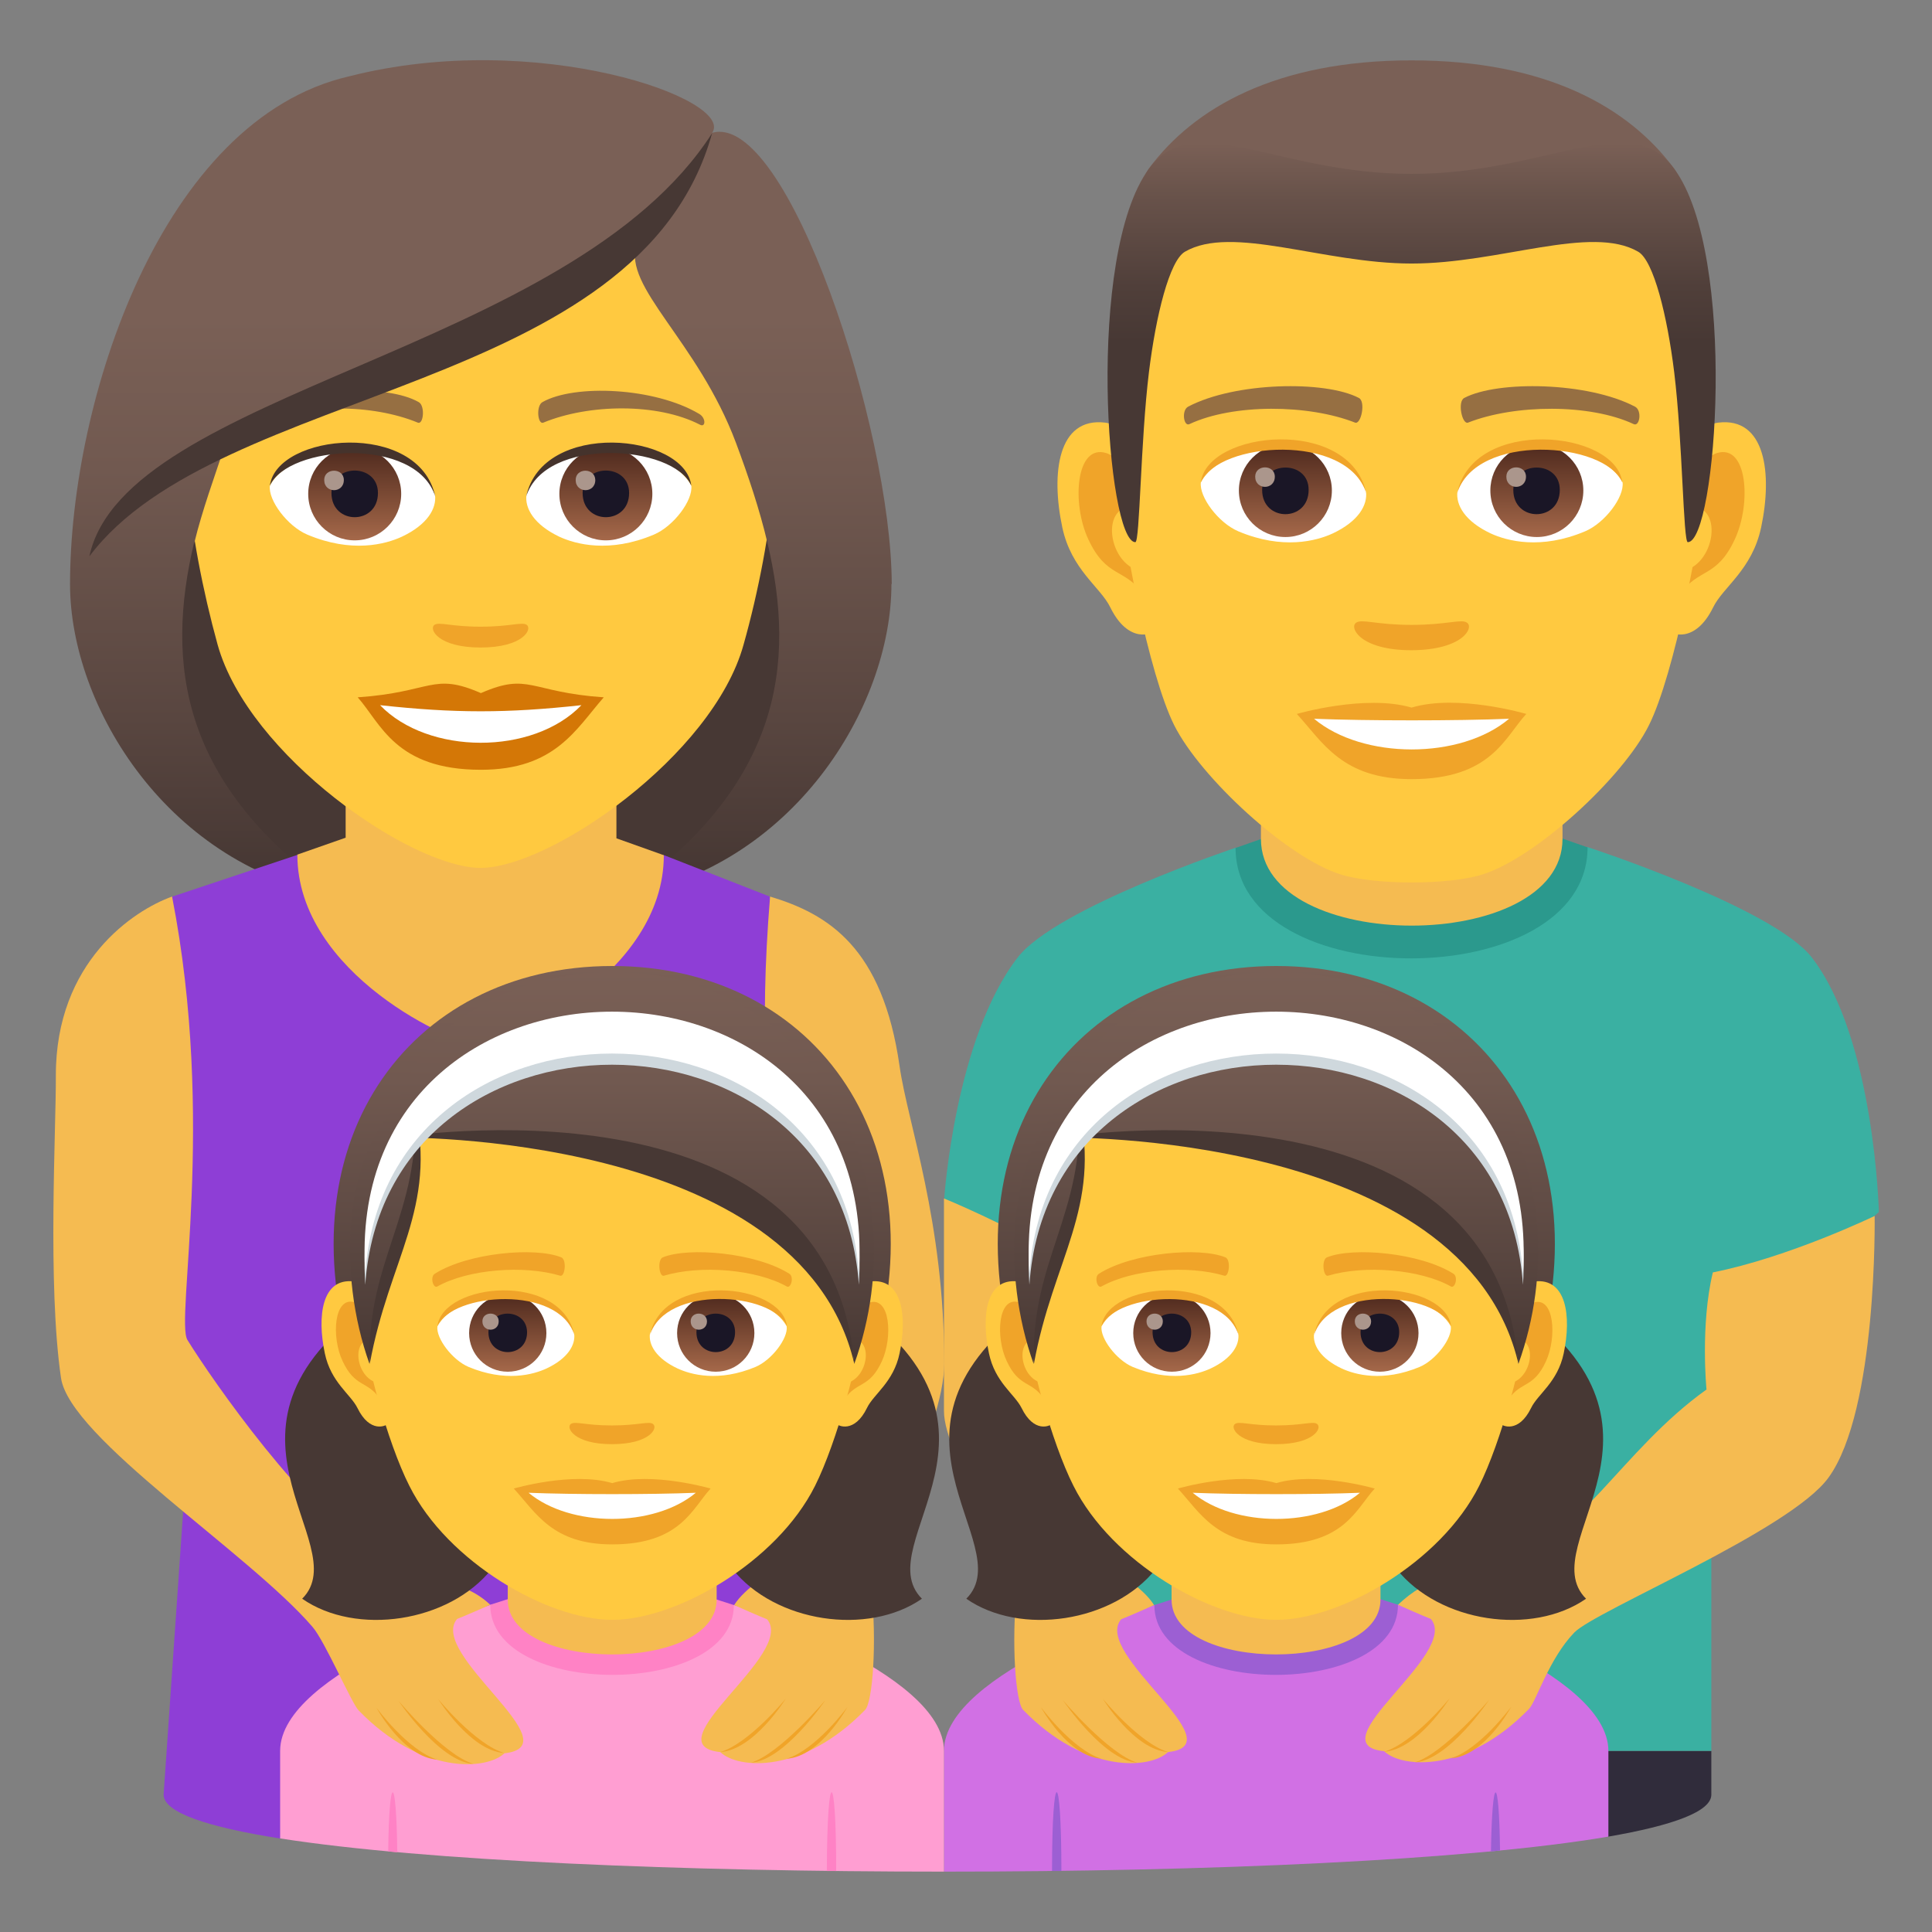<?xml version="1.0" encoding="utf-8"?>
<!-- Generator: Adobe Illustrator 24.1.2, SVG Export Plug-In . SVG Version: 6.00 Build 0)  -->
<svg version="1.1" id="Layer_1" xmlns="http://www.w3.org/2000/svg" xmlns:xlink="http://www.w3.org/1999/xlink" x="0px" y="0px"
	 width="64px" height="64px" viewBox="0 0 64 64" style="enable-background:new 0 0 64 64;" xml:space="preserve">
<rect x="0" y="0" width="64" height="64" fill="#808080" stroke="none"/>
<style type="text/css">
	.st0{fill:#302C3B;}
	.st1{fill:#3AB0A2;}
	.st2{fill:#2B998D;}
	.st3{fill:#F5BB51;}
	.st4{fill:#FFC940;}
	.st5{fill:#F0A429;}
	.st6{fill:#966F42;}
	.st7{fill:#FFFFFF;}
	.st8{fill:url(#Oval_1_);}
	.st9{fill:#1A1626;}
	.st10{fill:#AB968C;}
	.st11{fill:url(#Oval_2_);}
	.st12{fill:#7A6056;}
	.st13{fill:url(#SVGID_1_);}
	.st14{fill:#D170E4;}
	.st15{fill:#9C5FD3;}
	.st16{fill:#473834;}
	.st17{fill:url(#SVGID_2_);}
	.st18{fill:url(#SVGID_3_);}
	.st19{fill:#8E3ED6;}
	.st20{fill:#D47706;}
	.st21{fill:url(#Oval_3_);}
	.st22{fill:#45332C;}
	.st23{fill:url(#Oval_4_);}
	.st24{fill:url(#SVGID_4_);}
	.st25{fill:#FF9ED2;}
	.st26{fill:#FF82C5;}
	.st27{fill:url(#SVGID_5_);}
	.st28{fill:url(#Oval_5_);}
	.st29{fill:url(#Oval_6_);}
	.st30{fill:url(#SVGID_6_);}
	.st31{fill:#CFD8DD;}
	.st32{fill:url(#SVGID_7_);}
	.st33{fill:url(#Oval_7_);}
	.st34{fill:url(#Oval_8_);}
	.st35{fill:url(#SVGID_8_);}
</style>
<path class="st0" d="M48.95,58l4.33,2.84c2.14-0.37,3.41-0.83,3.41-1.39V58L48.95,58z"/>
<path class="st1" d="M60.02,31.72c-1.27-1.65-7.43-3.66-7.43-3.66l-11.65,0.02c0,0-5.96,1.99-7.23,3.64
	c-2.08,2.69-2.43,7.97-2.43,7.97L35.95,58l20.74,0V45.08l5.55-4.93C62.24,40.15,62.1,34.41,60.02,31.72z"/>
<path class="st2" d="M40.93,28.09c0,4.89,11.66,4.87,11.66-0.02l-1.17-0.41h-9.27L40.93,28.09z"/>
<path class="st3" d="M41.77,27.79c0,3.83,9.99,3.83,9.99,0c0-1.3,0-4.23,0-4.23h-9.99C41.77,23.56,41.77,26.49,41.77,27.79z"/>
<path id="Path_492_" class="st4" d="M56.92,14c-1.57,0.19-2.71,5.45-1.72,6.84c0.14,0.19,0.95,0.5,1.55-0.72
	c0.33-0.68,1.29-1.24,1.59-2.65C58.72,15.68,58.48,13.81,56.92,14z"/>
<path id="Path_491_" class="st4" d="M36.61,14c1.57,0.19,2.71,5.45,1.72,6.84c-0.14,0.19-0.95,0.5-1.55-0.72
	c-0.33-0.68-1.29-1.24-1.59-2.65C34.81,15.68,35.04,13.81,36.61,14z"/>
<path id="Path_490_" class="st5" d="M56.87,15.01c-0.41,0.13-0.86,0.75-1.1,1.79c1.43-0.31,1.08,2.08-0.17,2.13
	c0.01,0.24,0.03,0.49,0.06,0.75c0.6-0.87,1.21-0.52,1.81-1.82C58.02,16.68,57.89,14.69,56.87,15.01z"/>
<path id="Path_489_" class="st5" d="M37.75,16.8c-0.24-1.04-0.69-1.66-1.1-1.79c-1.02-0.32-1.15,1.68-0.6,2.85
	c0.6,1.3,1.21,0.95,1.82,1.82c0.03-0.26,0.04-0.51,0.05-0.75C36.69,18.87,36.34,16.51,37.75,16.8z"/>
<path id="Path_488_" class="st4" d="M46.76,3.88c-6.81,0-10.09,5.15-9.68,12.32c0.08,1.44,0.97,6.14,1.82,7.83
	c0.87,1.73,3.75,4.39,5.52,4.94c1.12,0.35,3.57,0.35,4.68,0c1.77-0.55,4.66-3.21,5.52-4.94c0.85-1.69,1.74-6.39,1.82-7.83
	C56.86,9.03,53.58,3.88,46.76,3.88z"/>
<path id="Path_487_" class="st6" d="M54.16,13.47c-1.56-0.82-4.54-0.87-5.65-0.29c-0.24,0.11-0.08,0.89,0.12,0.82
	c1.55-0.61,4.04-0.63,5.49,0.05C54.32,14.14,54.4,13.59,54.16,13.47z"/>
<path id="Path_486_" class="st6" d="M39.36,13.47c1.56-0.82,4.54-0.87,5.65-0.29c0.24,0.11,0.08,0.89-0.12,0.82
	c-1.55-0.61-4.04-0.63-5.49,0.05C39.21,14.14,39.13,13.59,39.36,13.47z"/>
<path id="Path_485_" class="st5" d="M48.6,20.63c-0.19-0.14-0.65,0.07-1.84,0.07c-1.19,0-1.64-0.21-1.84-0.07
	c-0.23,0.16,0.14,0.91,1.84,0.91C48.46,21.53,48.83,20.79,48.6,20.63z"/>
<path id="Path_484_" class="st5" d="M46.76,23.44c-1.53-0.45-3.8,0.21-3.8,0.21c0.86,0.94,1.5,2.16,3.8,2.16
	c2.64,0,3.09-1.39,3.8-2.16C50.56,23.65,48.29,22.98,46.76,23.44z"/>
<path id="Path_483_" class="st7" d="M43.53,23.81c1.61,1.35,4.85,1.36,6.46,0C48.29,23.88,45.26,23.88,43.53,23.81z"/>
<path id="Path_482_" class="st7" d="M45.25,16.28c0.06,0.45-0.25,0.99-1.1,1.39c-0.54,0.25-1.66,0.55-3.13-0.07
	c-0.66-0.28-1.3-1.14-1.24-1.62C40.58,14.48,44.5,14.26,45.25,16.28z"/>
<linearGradient id="Oval_1_" gradientUnits="userSpaceOnUse" x1="-437.541" y1="479.556" x2="-437.541" y2="480.025" gradientTransform="matrix(6.57 0 0 -6.57 2917.27 3168.527)">
	<stop  offset="0" style="stop-color:#A6694A"/>
	<stop  offset="1" style="stop-color:#4F2A1E"/>
</linearGradient>
<path id="Oval_64_" class="st8" d="M42.58,14.71c0.85,0,1.54,0.69,1.54,1.54c0,0.85-0.69,1.54-1.54,1.54
	c-0.85,0-1.54-0.69-1.54-1.54C41.04,15.4,41.73,14.71,42.58,14.71z"/>
<path id="Path_481_" class="st9" d="M41.81,16.23c0,1.07,1.54,1.07,1.54,0C43.36,15.24,41.81,15.24,41.81,16.23z"/>
<path id="Path_480_" class="st10" d="M41.58,15.79c0,0.45,0.65,0.45,0.65,0C42.23,15.38,41.58,15.38,41.58,15.79z"/>
<path id="Path_479_" class="st5" d="M45.26,16.34c-0.63-2.01-4.9-1.72-5.48-0.36C39.99,14.25,44.72,13.79,45.26,16.34z"/>
<path id="Path_478_" class="st7" d="M48.28,16.28c-0.06,0.45,0.25,0.99,1.1,1.39c0.54,0.25,1.66,0.55,3.13-0.07
	c0.66-0.28,1.3-1.14,1.24-1.62C52.95,14.48,49.03,14.26,48.28,16.28z"/>
<linearGradient id="Oval_2_" gradientUnits="userSpaceOnUse" x1="-438.973" y1="479.556" x2="-438.973" y2="480.025" gradientTransform="matrix(6.57 0 0 -6.57 2935.001 3168.527)">
	<stop  offset="0" style="stop-color:#A6694A"/>
	<stop  offset="1" style="stop-color:#4F2A1E"/>
</linearGradient>
<path id="Oval_63_" class="st11" d="M50.91,14.71c0.85,0,1.54,0.69,1.54,1.54c0,0.85-0.69,1.54-1.54,1.54
	c-0.85,0-1.54-0.69-1.54-1.54C49.37,15.4,50.05,14.71,50.91,14.71z"/>
<path id="Path_477_" class="st9" d="M50.13,16.23c0,1.07,1.54,1.07,1.54,0C51.68,15.24,50.13,15.24,50.13,16.23z"/>
<path id="Path_345_" class="st10" d="M49.9,15.79c0,0.45,0.65,0.45,0.65,0C50.55,15.38,49.9,15.38,49.9,15.79z"/>
<path id="Path_344_" class="st5" d="M48.27,16.34c0.63-2.01,4.89-1.72,5.47-0.36C53.53,14.25,48.8,13.79,48.27,16.34z"/>
<path class="st12" d="M55.46,5.59C53.97,3.57,51.24,2,46.76,2c-4.48,0-7.21,1.57-8.7,3.58C35.96,8.44,57.57,8.44,55.46,5.59z"/>
<linearGradient id="SVGID_1_" gradientUnits="userSpaceOnUse" x1="-55.728" y1="17.958" x2="-55.728" y2="4.731" gradientTransform="matrix(1 0 0 1 102.492 0)">
	<stop  offset="0.5" style="stop-color:#473834"/>
	<stop  offset="0.639" style="stop-color:#503F3A"/>
	<stop  offset="0.864" style="stop-color:#68524A"/>
	<stop  offset="1" style="stop-color:#7A6056"/>
</linearGradient>
<path class="st13" d="M55.46,5.59c-1.49-2.02-4.22,0.17-8.7,0.17c-4.48,0-7.21-2.19-8.7-0.17c-2.11,2.86-1.39,12.37-0.45,12.37
	c0.15,0,0.17-3.33,0.45-5.63c0.23-1.88,0.68-3.69,1.19-3.99c1.56-0.91,4.58,0.39,7.51,0.39c2.93,0,5.95-1.3,7.51-0.39
	c0.51,0.3,0.96,2.12,1.19,3.99c0.28,2.3,0.3,5.63,0.45,5.63C56.86,17.96,57.57,8.44,55.46,5.59z"/>
<path class="st14" d="M46.31,53.16l-8.07,0.01c0,0-6.97,2.2-6.97,4.83c0,1.27,0,4,0,4c8.69,0,17.38-0.37,22.01-1.16
	c0-0.82,0-1.92,0-2.84C53.28,55.36,46.31,53.16,46.31,53.16z"/>
<path class="st15" d="M38.24,53.17c0,3.09,8.07,3.08,8.07-0.01L45.5,52.9h-6.42L38.24,53.17z"/>
<path class="st3" d="M38.81,52.99c0,2.42,6.92,2.42,6.92,0c0-0.82,0-2.67,0-2.67h-6.92C38.81,50.31,38.81,52.17,38.81,52.99z"/>
<path class="st15" d="M34.85,61.98c0.1,0,0.21,0,0.31,0C35.16,58.5,34.85,58.5,34.85,61.98z"/>
<path class="st15" d="M49.39,61.33c0.1-0.01,0.2-0.02,0.3-0.03C49.66,58.73,49.43,58.73,49.39,61.33z"/>
<path class="st3" d="M47.4,53.63c0,0-0.31-0.12-1.09-0.47c1-0.94,1.72-0.94,3.47-1.4c2.5-0.67,3.94-3.73,6.75-5.73
	c0,0-0.21-2.13,0.21-3.88c2.52-0.5,5.36-1.87,5.36-1.87s0.1,6.43-1.53,8.67c-1.27,1.75-7.71,4.4-8.42,5.13
	c-0.84,0.87-1.26,2.28-1.5,2.53c-2.08,2.14-4.22,1.96-4.8,1.4C43.57,57.79,48.37,54.78,47.4,53.63z"/>
<path class="st5" d="M48.02,56.26c0,0-1.21,1.48-2.17,1.77C46.97,57.95,48.02,56.26,48.02,56.26z"/>
<path class="st5" d="M49.33,56.31c0,0-1.51,1.78-2.46,2.07C47.99,58.31,49.33,56.31,49.33,56.31z"/>
<path class="st5" d="M50.06,56.54c0,0-1.05,1.42-2.01,1.71C49.18,58.18,50.06,56.54,50.06,56.54z"/>
<path class="st3" d="M37.14,53.64c0,0,0.31-0.12,1.09-0.47c-0.39-0.62-1.14-0.91-1.46-1.58c-0.51-1.07-1.15-3.7-1.32-4.7
	c0,0,0.19-3.66,0.02-5.1c-2.23-1.29-4.2-2.09-4.2-2.09s0,5.16,0,7.04c0,1.56,2.51,4.9,2.42,5.82c-0.2,1.91-0.04,3.83,0.2,4.08
	c2.08,2.14,4.22,1.96,4.8,1.4C40.98,57.8,36.17,54.79,37.14,53.64z"/>
<path class="st5" d="M36.53,56.27c0,0,1.21,1.48,2.17,1.77C37.57,57.97,36.53,56.27,36.53,56.27z"/>
<path class="st5" d="M35.21,56.32c0,0,1.51,1.78,2.46,2.07C36.56,58.32,35.21,56.32,35.21,56.32z"/>
<path class="st5" d="M34.48,56.55c0,0,1.05,1.42,2.01,1.71C35.37,58.19,34.48,56.55,34.48,56.55z"/>
<path class="st16" d="M20.62,29.69c9.39-3.75,8.45-12.67,8.45-12.67H2.78c0,0-0.94,8.92,8.45,12.67c0,0,1.88,0.47,4.69,0.47
	C18.74,30.16,20.62,29.69,20.62,29.69z"/>
<linearGradient id="SVGID_2_" gradientUnits="userSpaceOnUse" x1="50.829" y1="30.159" x2="50.829" y2="2.07" gradientTransform="matrix(1 0 0 1 -25.756 0)">
	<stop  offset="0.05" style="stop-color:#473834"/>
	<stop  offset="0.227" style="stop-color:#594640"/>
	<stop  offset="0.52" style="stop-color:#715950"/>
	<stop  offset="0.7" style="stop-color:#7A6056"/>
</linearGradient>
<path class="st17" d="M25.42,17.97c0.96,4.04,0.45,8.05-4.8,11.72c5.63-0.94,8.91-6.26,8.91-10.34L25.42,17.97z"/>
<linearGradient id="SVGID_3_" gradientUnits="userSpaceOnUse" x1="1748.283" y1="30.159" x2="1748.283" y2="2.07" gradientTransform="matrix(-1 0 0 1 1755.059 0)">
	<stop  offset="0.05" style="stop-color:#473834"/>
	<stop  offset="0.227" style="stop-color:#594640"/>
	<stop  offset="0.52" style="stop-color:#715950"/>
	<stop  offset="0.7" style="stop-color:#7A6056"/>
</linearGradient>
<path class="st18" d="M6.43,17.97c-0.96,4.04-0.45,8.05,4.8,11.72c-5.63-0.94-8.91-6.26-8.91-10.34L6.43,17.97z"/>
<path class="st19" d="M25.5,29.7L22,28.33L9.85,28.32L5.71,29.7l0.5,18.3L5.42,59.45c0,0.59,1.44,1.07,3.84,1.45l17.8-5.41
	L25.5,29.7z"/>
<path class="st3" d="M20.42,27.77c0-1.31,0-4.22,0-4.22h-8.97c0,0,0,2.89,0,4.2l-1.6,0.56c0,3.95,5.2,6.32,6.08,6.32
	c0.88,0,6.06-2.36,6.06-6.3L20.42,27.77z"/>
<path class="st4" d="M15.93,3.41c6.81,0,10.09,5.55,9.68,12.68c-0.09,1.43-0.48,3.5-0.98,5.27c-1.02,3.68-6.41,7.39-8.71,7.39
	c-2.29,0-7.68-3.71-8.71-7.39c-0.49-1.77-0.89-3.84-0.97-5.27C5.84,8.95,9.11,3.41,15.93,3.41z"/>
<path class="st20" d="M15.93,22.96c1.6-0.7,1.61-0.03,4.07,0.14c-0.92,1.05-1.61,2.4-4.07,2.4c-2.83,0-3.31-1.53-4.08-2.4
	C14.32,22.93,14.33,22.26,15.93,22.96z"/>
<path class="st7" d="M19.26,23.36c-1.61,1.67-5.08,1.65-6.67,0C15.07,23.63,16.78,23.63,19.26,23.36z"/>
<path class="st6" d="M8.69,13.71c1.48-0.88,4.13-0.99,5.18-0.39c0.22,0.12,0.16,0.76-0.03,0.68c-1.5-0.62-3.78-0.65-5.19,0.07
	C8.47,14.17,8.46,13.84,8.69,13.71z"/>
<path class="st6" d="M23.16,13.71c-1.48-0.88-4.13-0.99-5.19-0.39c-0.22,0.12-0.16,0.76,0.03,0.68c1.5-0.62,3.78-0.66,5.19,0.07
	C23.38,14.17,23.39,13.84,23.16,13.71z"/>
<path class="st5" d="M14.39,20.7c0.16-0.11,0.54,0.06,1.53,0.06c0.99,0,1.37-0.17,1.53-0.06c0.19,0.14-0.12,0.75-1.53,0.75
	S14.2,20.84,14.39,20.7z"/>
<path id="Path_309_" class="st7" d="M14.41,16.39c0.06,0.45-0.25,0.99-1.1,1.39c-0.54,0.25-1.66,0.55-3.13-0.07
	c-0.66-0.28-1.3-1.14-1.24-1.62C9.74,14.58,13.67,14.36,14.41,16.39z"/>
<linearGradient id="Oval_3_" gradientUnits="userSpaceOnUse" x1="-422.715" y1="479.54" x2="-422.715" y2="480.009" gradientTransform="matrix(6.57 0 0 -6.57 2789.028 3168.527)">
	<stop  offset="0" style="stop-color:#A6694A"/>
	<stop  offset="1" style="stop-color:#4F2A1E"/>
</linearGradient>
<path id="Oval_40_" class="st21" d="M11.75,14.82c0.85,0,1.54,0.69,1.54,1.54c0,0.85-0.69,1.54-1.54,1.54
	c-0.85,0-1.54-0.69-1.54-1.54C10.21,15.51,10.9,14.82,11.75,14.82z"/>
<path id="Path_298_" class="st9" d="M10.98,16.33c0,1.07,1.54,1.07,1.54,0C12.52,15.34,10.98,15.34,10.98,16.33z"/>
<path id="Path_297_" class="st10" d="M10.74,15.9c0,0.45,0.65,0.45,0.65,0C11.39,15.49,10.74,15.49,10.74,15.9z"/>
<path id="Path_295_" class="st22" d="M14.42,16.45c-0.63-2.01-4.89-1.71-5.48-0.36C9.16,14.35,13.88,13.9,14.42,16.45z"/>
<path id="Path_248_" class="st7" d="M17.44,16.39c-0.06,0.45,0.25,0.99,1.09,1.39c0.54,0.25,1.66,0.55,3.13-0.07
	c0.66-0.28,1.3-1.14,1.24-1.62C22.11,14.58,18.19,14.36,17.44,16.39z"/>
<linearGradient id="Oval_4_" gradientUnits="userSpaceOnUse" x1="-424.147" y1="479.54" x2="-424.147" y2="480.009" gradientTransform="matrix(6.57 0 0 -6.57 2806.758 3168.527)">
	<stop  offset="0" style="stop-color:#A6694A"/>
	<stop  offset="1" style="stop-color:#4F2A1E"/>
</linearGradient>
<path id="Oval_39_" class="st23" d="M20.07,14.82c0.85,0,1.54,0.69,1.54,1.54c0,0.85-0.69,1.54-1.54,1.54
	c-0.85,0-1.54-0.69-1.54-1.54C18.53,15.51,19.22,14.82,20.07,14.82z"/>
<path id="Path_166_" class="st9" d="M19.3,16.33c0,1.07,1.54,1.07,1.54,0C20.84,15.34,19.3,15.34,19.3,16.33z"/>
<path id="Path_165_" class="st10" d="M19.07,15.9c0,0.45,0.65,0.45,0.65,0C19.71,15.49,19.07,15.49,19.07,15.9z"/>
<path id="Path_153_" class="st22" d="M17.43,16.45c0.63-2.01,4.89-1.72,5.47-0.36C22.69,14.35,17.97,13.9,17.43,16.45z"/>
<linearGradient id="SVGID_4_" gradientUnits="userSpaceOnUse" x1="41.681" y1="30.159" x2="41.681" y2="2.07" gradientTransform="matrix(1 0 0 1 -25.756 0)">
	<stop  offset="0.05" style="stop-color:#473834"/>
	<stop  offset="0.227" style="stop-color:#594640"/>
	<stop  offset="0.52" style="stop-color:#715950"/>
	<stop  offset="0.7" style="stop-color:#7A6056"/>
</linearGradient>
<path class="st24" d="M23.59,4.4c0.78-1.11-5.81-3.46-12.03-1.87C5.35,3.96,2.32,13.26,2.32,19.35c0.54,0.44,3.48-0.66,4.12-1.38
	c0.26-1.07,0.66-2.16,1.04-3.3c4.67-2.7,9.95-3.34,13.61-6.57c-0.47,1.41,2.02,3.18,3.29,6.57c0.41,1.1,0.78,2.2,1.04,3.3
	c1.04,0.95,2.68,1.4,4.12,1.38C29.53,14.2,26.08,3.69,23.59,4.4z"/>
<path class="st16" d="M2.96,18.43c4.3-5.72,18.22-5.34,20.63-14.02C18.92,11.7,4.14,12.93,2.96,18.43z"/>
<path class="st25" d="M31.27,58c0-2.63-6.95-4.83-6.95-4.83l-8.07-0.01c0,0-6.97,2.2-6.97,4.84c0,0.94,0,2.08,0,2.9
	c4.78,0.75,13.39,1.1,21.99,1.1l0,0C31.27,62,31.27,59.27,31.27,58z"/>
<path class="st26" d="M24.31,53.17c0,3.09-8.07,3.08-8.07-0.01l0.81-0.26h6.42L24.31,53.17z"/>
<path class="st3" d="M23.74,52.99c0,2.42-6.92,2.42-6.92,0c0-0.82,0-2.67,0-2.67h6.92C23.74,50.31,23.74,52.17,23.74,52.99z"/>
<path class="st26" d="M27.39,61.98c0.1,0,0.21,0,0.31,0C27.7,58.5,27.4,58.5,27.39,61.98z"/>
<path class="st26" d="M12.86,61.33c0.1,0.01,0.2,0.02,0.3,0.03C13.13,58.72,12.89,58.71,12.86,61.33z"/>
<path class="st3" d="M25.41,53.64c0,0-0.31-0.12-1.09-0.47c0.39-0.62,1.14-0.91,1.46-1.58c0.51-1.07,0.8-4.93,1.29-6.99
	c-0.34-3.72-2.32-5.66-1.56-14.9c1.93,0.58,3.73,1.69,4.29,5.62c0.27,1.9,1.48,5.13,1.48,9.84c0,2.26-2.51,6.48-2.42,7.4
	c0.2,1.91,0.04,3.83-0.2,4.08c-2.08,2.14-4.22,1.96-4.8,1.4C21.57,57.8,26.38,54.79,25.41,53.64z"/>
<path class="st5" d="M26.03,56.27c0,0-1.21,1.48-2.17,1.77C24.98,57.97,26.03,56.27,26.03,56.27z"/>
<path class="st5" d="M27.34,56.32c0,0-1.51,1.78-2.46,2.07C25.99,58.32,27.34,56.32,27.34,56.32z"/>
<path class="st5" d="M28.07,56.55c0,0-1.05,1.42-2.01,1.71C27.18,58.19,28.07,56.55,28.07,56.55z"/>
<path class="st3" d="M15.14,53.63c0,0,0.31-0.12,1.1-0.47c-1.01-0.95-2.17-0.67-3.75-1.6c-2.36-1.38-5.45-5.83-6.28-7.17
	C5.8,43.73,7.16,37.15,5.7,29.7c-1.26,0.45-3.86,2.15-3.85,5.94c0.01,1.72-0.28,6.92,0.17,10c0.28,1.99,6.23,5.81,8.33,8.25
	c0.41,0.47,1.29,2.52,1.53,2.77c2.1,2.16,4.25,1.97,4.83,1.42C19,57.83,14.17,54.79,15.14,53.63z"/>
<path class="st5" d="M14.52,56.29c0,0,1.22,1.49,2.18,1.78C15.58,58,14.52,56.29,14.52,56.29z"/>
<path class="st5" d="M13.2,56.34c0,0,1.51,1.8,2.48,2.09C14.55,58.36,13.2,56.34,13.2,56.34z"/>
<path class="st5" d="M12.47,56.57c0,0,1.05,1.43,2.02,1.72C13.36,58.22,12.47,56.57,12.47,56.57z"/>
<path class="st16" d="M27.92,42.97c6.46,4.27,0.78,8.15,2.62,9.99C26.97,55.44,18.23,51.17,27.92,42.97z"/>
<path class="st16" d="M12.63,42.97c-6.46,4.27-0.78,8.15-2.62,9.99C13.58,55.44,22.32,51.17,12.63,42.97z"/>
<linearGradient id="SVGID_5_" gradientUnits="userSpaceOnUse" x1="20.275" y1="45.64" x2="20.275" y2="32">
	<stop  offset="0" style="stop-color:#473834"/>
	<stop  offset="0.272" style="stop-color:#594640"/>
	<stop  offset="0.723" style="stop-color:#715950"/>
	<stop  offset="1" style="stop-color:#7A6056"/>
</linearGradient>
<path class="st27" d="M20.28,32c-6.79,0-11.08,5.97-8.44,13.64h16.88C31.36,37.97,27.06,32,20.28,32z"/>
<path id="Path_152_" class="st4" d="M11.72,42.45c1.07,0.13,1.83,3.73,1.17,4.68c-0.1,0.13-0.64,0.35-1.05-0.49
	c-0.23-0.46-0.88-0.85-1.08-1.81C10.5,43.6,10.66,42.32,11.72,42.45z"/>
<path id="Path_151_" class="st5" d="M11.75,43.14c0.28,0.09,0.58,0.52,0.75,1.23c-0.97-0.21-0.73,1.42,0.12,1.45
	c-0.01,0.16-0.02,0.33-0.04,0.51c-0.41-0.6-0.82-0.36-1.23-1.24C10.97,44.29,11.06,42.93,11.75,43.14z"/>
<path id="Path_150_" class="st4" d="M28.83,42.45c-1.06,0.13-1.83,3.73-1.16,4.68c0.09,0.13,0.64,0.35,1.05-0.49
	c0.22-0.46,0.88-0.85,1.08-1.81C30.06,43.6,29.89,42.32,28.83,42.45z"/>
<path id="Path_149_" class="st5" d="M28.06,44.37c0.16-0.71,0.47-1.14,0.74-1.22c0.69-0.22,0.78,1.15,0.41,1.95
	c-0.41,0.89-0.82,0.65-1.23,1.24c-0.02-0.18-0.03-0.35-0.04-0.51C28.78,45.78,29.02,44.17,28.06,44.37z"/>
<path class="st4" d="M20.28,33.2c-5.82,0-8.63,4.4-8.28,10.53c0.07,1.23,0.83,4.05,1.56,5.49c1.27,2.54,4.6,4.44,6.72,4.44
	c2.12,0,5.45-1.9,6.72-4.44c0.72-1.44,1.49-4.26,1.56-5.49C28.9,37.61,26.1,33.2,20.28,33.2z"/>
<path id="Path_148_" class="st5" d="M21.63,47.17c-0.14-0.1-0.48,0.05-1.36,0.05c-0.88,0-1.21-0.15-1.36-0.05
	c-0.17,0.12,0.1,0.67,1.36,0.67C21.53,47.84,21.81,47.3,21.63,47.17z"/>
<path id="Path_147_" class="st5" d="M20.28,49.13c-1.31-0.39-3.26,0.18-3.26,0.18c0.74,0.81,1.28,1.85,3.26,1.85
	c2.26,0,2.65-1.19,3.26-1.85C23.53,49.31,21.59,48.74,20.28,49.13z"/>
<path id="Path_146_" class="st7" d="M17.51,49.45c1.38,1.15,4.15,1.16,5.54,0C21.58,49.51,18.98,49.51,17.51,49.45z"/>
<path id="Path_145_" class="st7" d="M19.02,44.18c0.05,0.37-0.21,0.82-0.91,1.15c-0.45,0.21-1.37,0.46-2.59-0.05
	c-0.54-0.23-1.08-0.95-1.03-1.34C15.15,42.68,18.4,42.5,19.02,44.18z"/>
<linearGradient id="Oval_5_" gradientUnits="userSpaceOnUse" x1="-425.864" y1="475.35" x2="-425.864" y2="475.739" gradientTransform="matrix(6.57 0 0 -6.57 2814.782 3168.527)">
	<stop  offset="0" style="stop-color:#A6694A"/>
	<stop  offset="1" style="stop-color:#4F2A1E"/>
</linearGradient>
<path id="Oval_22_" class="st28" d="M16.82,42.88c0.71,0,1.28,0.57,1.28,1.28c0,0.71-0.57,1.28-1.28,1.28
	c-0.71,0-1.28-0.57-1.28-1.28C15.54,43.45,16.11,42.88,16.82,42.88z"/>
<path id="Path_144_" class="st9" d="M16.18,44.13c0,0.88,1.28,0.88,1.28,0C17.45,43.31,16.18,43.31,16.18,44.13z"/>
<path id="Path_143_" class="st10" d="M15.98,43.77c0,0.37,0.54,0.37,0.54,0C16.52,43.43,15.98,43.43,15.98,43.77z"/>
<path id="Path_142_" class="st5" d="M19.03,44.23c-0.52-1.67-4.05-1.42-4.54-0.3C14.67,42.49,18.58,42.11,19.03,44.23z"/>
<path id="Path_141_" class="st7" d="M21.53,44.18c-0.05,0.37,0.21,0.82,0.91,1.15c0.45,0.21,1.37,0.46,2.59-0.05
	c0.54-0.23,1.08-0.95,1.03-1.34C25.4,42.68,22.15,42.5,21.53,44.18z"/>
<linearGradient id="Oval_6_" gradientUnits="userSpaceOnUse" x1="-427.513" y1="475.35" x2="-427.513" y2="475.739" gradientTransform="matrix(6.57 0 0 -6.57 2832.512 3168.527)">
	<stop  offset="0" style="stop-color:#A6694A"/>
	<stop  offset="1" style="stop-color:#4F2A1E"/>
</linearGradient>
<path id="Oval_21_" class="st29" d="M23.71,42.88c0.71,0,1.28,0.57,1.28,1.28c0,0.71-0.57,1.28-1.28,1.28
	c-0.71,0-1.28-0.57-1.28-1.28C22.43,43.45,23,42.88,23.71,42.88z"/>
<path id="Path_138_" class="st9" d="M23.07,44.13c0,0.88,1.28,0.88,1.28,0C24.35,43.31,23.07,43.31,23.07,44.13z"/>
<path id="Path_103_" class="st10" d="M22.88,43.77c0,0.37,0.54,0.37,0.54,0C23.41,43.43,22.88,43.43,22.88,43.77z"/>
<path id="Path_102_" class="st5" d="M21.53,44.23c0.52-1.67,4.05-1.43,4.54-0.3C25.88,42.49,21.97,42.11,21.53,44.23z"/>
<path id="Path_55_" class="st5" d="M26.14,42.19c-1.1-0.69-3.31-0.89-4.18-0.54c-0.19,0.07-0.13,0.65,0.03,0.61
	c1.2-0.36,3.05-0.22,4.08,0.36C26.21,42.68,26.31,42.28,26.14,42.19z"/>
<path id="Path_54_" class="st5" d="M14.41,42.19c1.1-0.69,3.31-0.89,4.18-0.54c0.19,0.07,0.13,0.65-0.03,0.61
	c-1.2-0.36-3.05-0.22-4.08,0.36C14.34,42.68,14.24,42.28,14.41,42.19z"/>
<linearGradient id="SVGID_6_" gradientUnits="userSpaceOnUse" x1="20.276" y1="45.179" x2="20.276" y2="32.201">
	<stop  offset="0" style="stop-color:#473834"/>
	<stop  offset="0.272" style="stop-color:#594640"/>
	<stop  offset="0.723" style="stop-color:#715950"/>
	<stop  offset="1" style="stop-color:#7A6056"/>
</linearGradient>
<path class="st30" d="M20.27,32.2c-3.41,0-6.47,1.89-7.13,4.45c-1.72,1.68-1.98,5.51-0.9,8.53c0.14-2.9,1.75-4.35,1.65-7.54
	c9.59,0,13.89,3.13,14.41,7.54C30.48,39.1,27.05,32.2,20.27,32.2z"/>
<path class="st16" d="M28.3,45.18c-1.79-7.71-15.17-7.5-15.17-7.5C13.21,37.67,27.47,35.37,28.3,45.18z"/>
<path class="st16" d="M12.25,45.18c-0.12-3.42,1.69-4.97,1.49-8.5C14.49,40.04,12.88,41.7,12.25,45.18z"/>
<path class="st31" d="M28.45,42.56c0.77-11.57-17.12-11.57-16.35,0C12.77,32.84,27.78,32.84,28.45,42.56z"/>
<path class="st7" d="M28.45,42.19c0.77-11.57-17.12-11.57-16.35,0C12.77,32.47,27.78,32.47,28.45,42.19z"/>
<path class="st16" d="M49.92,42.97c6.46,4.27,0.78,8.15,2.62,9.99C48.97,55.44,40.23,51.17,49.92,42.97z"/>
<path class="st16" d="M34.63,42.97c-6.46,4.27-0.78,8.15-2.62,9.99C35.58,55.44,44.32,51.17,34.63,42.97z"/>
<linearGradient id="SVGID_7_" gradientUnits="userSpaceOnUse" x1="42.275" y1="45.64" x2="42.275" y2="32">
	<stop  offset="0" style="stop-color:#473834"/>
	<stop  offset="0.272" style="stop-color:#594640"/>
	<stop  offset="0.723" style="stop-color:#715950"/>
	<stop  offset="1" style="stop-color:#7A6056"/>
</linearGradient>
<path class="st32" d="M42.28,32c-6.79,0-11.08,5.97-8.44,13.64h16.88C53.36,37.97,49.06,32,42.28,32z"/>
<path id="Path_550_" class="st4" d="M33.72,42.45c1.07,0.13,1.83,3.73,1.17,4.68c-0.1,0.13-0.64,0.35-1.05-0.49
	c-0.23-0.46-0.88-0.85-1.08-1.81C32.5,43.6,32.66,42.32,33.72,42.45z"/>
<path id="Path_549_" class="st5" d="M33.75,43.14c0.28,0.09,0.58,0.52,0.75,1.23c-0.97-0.21-0.73,1.42,0.12,1.45
	c-0.01,0.16-0.02,0.33-0.04,0.51c-0.41-0.6-0.82-0.36-1.23-1.24C32.97,44.29,33.06,42.93,33.75,43.14z"/>
<path id="Path_548_" class="st4" d="M50.83,42.45c-1.06,0.13-1.83,3.73-1.16,4.68c0.09,0.13,0.64,0.35,1.05-0.49
	c0.22-0.46,0.88-0.85,1.08-1.81C52.06,43.6,51.89,42.32,50.83,42.45z"/>
<path id="Path_547_" class="st5" d="M50.06,44.37c0.16-0.71,0.47-1.14,0.74-1.22c0.69-0.22,0.78,1.15,0.41,1.95
	c-0.41,0.89-0.82,0.65-1.23,1.24c-0.02-0.18-0.03-0.35-0.04-0.51C50.78,45.78,51.02,44.17,50.06,44.37z"/>
<path class="st4" d="M42.28,33.2c-5.82,0-8.63,4.4-8.28,10.53c0.07,1.23,0.83,4.05,1.56,5.49c1.27,2.54,4.6,4.44,6.72,4.44
	c2.12,0,5.45-1.9,6.72-4.44c0.72-1.44,1.49-4.26,1.56-5.49C50.9,37.61,48.1,33.2,42.28,33.2z"/>
<path id="Path_546_" class="st5" d="M43.63,47.17c-0.14-0.1-0.48,0.05-1.36,0.05c-0.88,0-1.21-0.15-1.36-0.05
	c-0.17,0.12,0.1,0.67,1.36,0.67C43.53,47.84,43.81,47.3,43.63,47.17z"/>
<path id="Path_545_" class="st5" d="M42.28,49.13c-1.31-0.39-3.26,0.18-3.26,0.18c0.74,0.81,1.28,1.85,3.26,1.85
	c2.26,0,2.65-1.19,3.26-1.85C45.53,49.31,43.59,48.74,42.28,49.13z"/>
<path id="Path_542_" class="st7" d="M39.51,49.45c1.38,1.15,4.15,1.16,5.54,0C43.58,49.51,40.98,49.51,39.51,49.45z"/>
<path id="Path_541_" class="st7" d="M41.02,44.18c0.05,0.37-0.21,0.82-0.91,1.15c-0.45,0.21-1.37,0.46-2.59-0.05
	c-0.54-0.23-1.08-0.95-1.03-1.34C37.15,42.68,40.4,42.5,41.02,44.18z"/>
<linearGradient id="Oval_7_" gradientUnits="userSpaceOnUse" x1="-422.515" y1="475.35" x2="-422.515" y2="475.739" gradientTransform="matrix(6.57 0 0 -6.57 2814.782 3168.527)">
	<stop  offset="0" style="stop-color:#A6694A"/>
	<stop  offset="1" style="stop-color:#4F2A1E"/>
</linearGradient>
<path id="Oval_70_" class="st33" d="M38.82,42.88c0.71,0,1.28,0.57,1.28,1.28c0,0.71-0.57,1.28-1.28,1.28
	c-0.71,0-1.28-0.57-1.28-1.28C37.54,43.45,38.11,42.88,38.82,42.88z"/>
<path id="Path_540_" class="st9" d="M38.18,44.13c0,0.88,1.28,0.88,1.28,0C39.45,43.31,38.18,43.31,38.18,44.13z"/>
<path id="Path_538_" class="st10" d="M37.98,43.77c0,0.37,0.54,0.37,0.54,0C38.52,43.43,37.98,43.43,37.98,43.77z"/>
<path id="Path_537_" class="st5" d="M41.03,44.23c-0.52-1.67-4.05-1.42-4.54-0.3C36.67,42.49,40.58,42.11,41.03,44.23z"/>
<path id="Path_536_" class="st7" d="M43.53,44.18c-0.05,0.37,0.21,0.82,0.91,1.15c0.45,0.21,1.37,0.46,2.59-0.05
	c0.54-0.23,1.08-0.95,1.03-1.34C47.4,42.68,44.15,42.5,43.53,44.18z"/>
<linearGradient id="Oval_8_" gradientUnits="userSpaceOnUse" x1="-424.165" y1="475.35" x2="-424.165" y2="475.739" gradientTransform="matrix(6.57 0 0 -6.57 2832.512 3168.527)">
	<stop  offset="0" style="stop-color:#A6694A"/>
	<stop  offset="1" style="stop-color:#4F2A1E"/>
</linearGradient>
<path id="Oval_69_" class="st34" d="M45.71,42.88c0.71,0,1.28,0.57,1.28,1.28c0,0.71-0.57,1.28-1.28,1.28
	c-0.71,0-1.28-0.57-1.28-1.28C44.43,43.45,45,42.88,45.71,42.88z"/>
<path id="Path_535_" class="st9" d="M45.07,44.13c0,0.88,1.28,0.88,1.28,0C46.35,43.31,45.07,43.31,45.07,44.13z"/>
<path id="Path_533_" class="st10" d="M44.88,43.77c0,0.37,0.54,0.37,0.54,0C45.41,43.43,44.88,43.43,44.88,43.77z"/>
<path id="Path_532_" class="st5" d="M43.53,44.23c0.52-1.67,4.05-1.43,4.54-0.3C47.88,42.49,43.97,42.11,43.53,44.23z"/>
<path id="Path_531_" class="st5" d="M48.14,42.19c-1.1-0.69-3.31-0.89-4.18-0.54c-0.19,0.07-0.13,0.65,0.03,0.61
	c1.2-0.36,3.05-0.22,4.08,0.36C48.21,42.68,48.31,42.28,48.14,42.19z"/>
<path id="Path_493_" class="st5" d="M36.41,42.19c1.1-0.69,3.31-0.89,4.18-0.54c0.19,0.07,0.13,0.65-0.03,0.61
	c-1.2-0.36-3.05-0.22-4.08,0.36C36.34,42.68,36.24,42.28,36.41,42.19z"/>
<linearGradient id="SVGID_8_" gradientUnits="userSpaceOnUse" x1="42.276" y1="45.179" x2="42.276" y2="32.201">
	<stop  offset="0" style="stop-color:#473834"/>
	<stop  offset="0.272" style="stop-color:#594640"/>
	<stop  offset="0.723" style="stop-color:#715950"/>
	<stop  offset="1" style="stop-color:#7A6056"/>
</linearGradient>
<path class="st35" d="M42.27,32.2c-3.41,0-6.47,1.89-7.13,4.45c-1.72,1.68-1.98,5.51-0.9,8.53c0.14-2.9,1.75-4.35,1.65-7.54
	c9.59,0,13.89,3.13,14.41,7.54C52.48,39.1,49.05,32.2,42.27,32.2z"/>
<path class="st16" d="M50.3,45.18c-1.79-7.71-15.17-7.5-15.17-7.5C35.21,37.67,49.47,35.37,50.3,45.18z"/>
<path class="st16" d="M34.25,45.18c-0.12-3.42,1.69-4.97,1.49-8.5C36.49,40.04,34.88,41.7,34.25,45.18z"/>
<path class="st31" d="M50.45,42.56c0.77-11.57-17.12-11.57-16.35,0C34.77,32.84,49.78,32.84,50.45,42.56z"/>
<path class="st7" d="M50.45,42.19c0.77-11.57-17.12-11.57-16.35,0C34.77,32.47,49.78,32.47,50.45,42.19z"/>
</svg>
